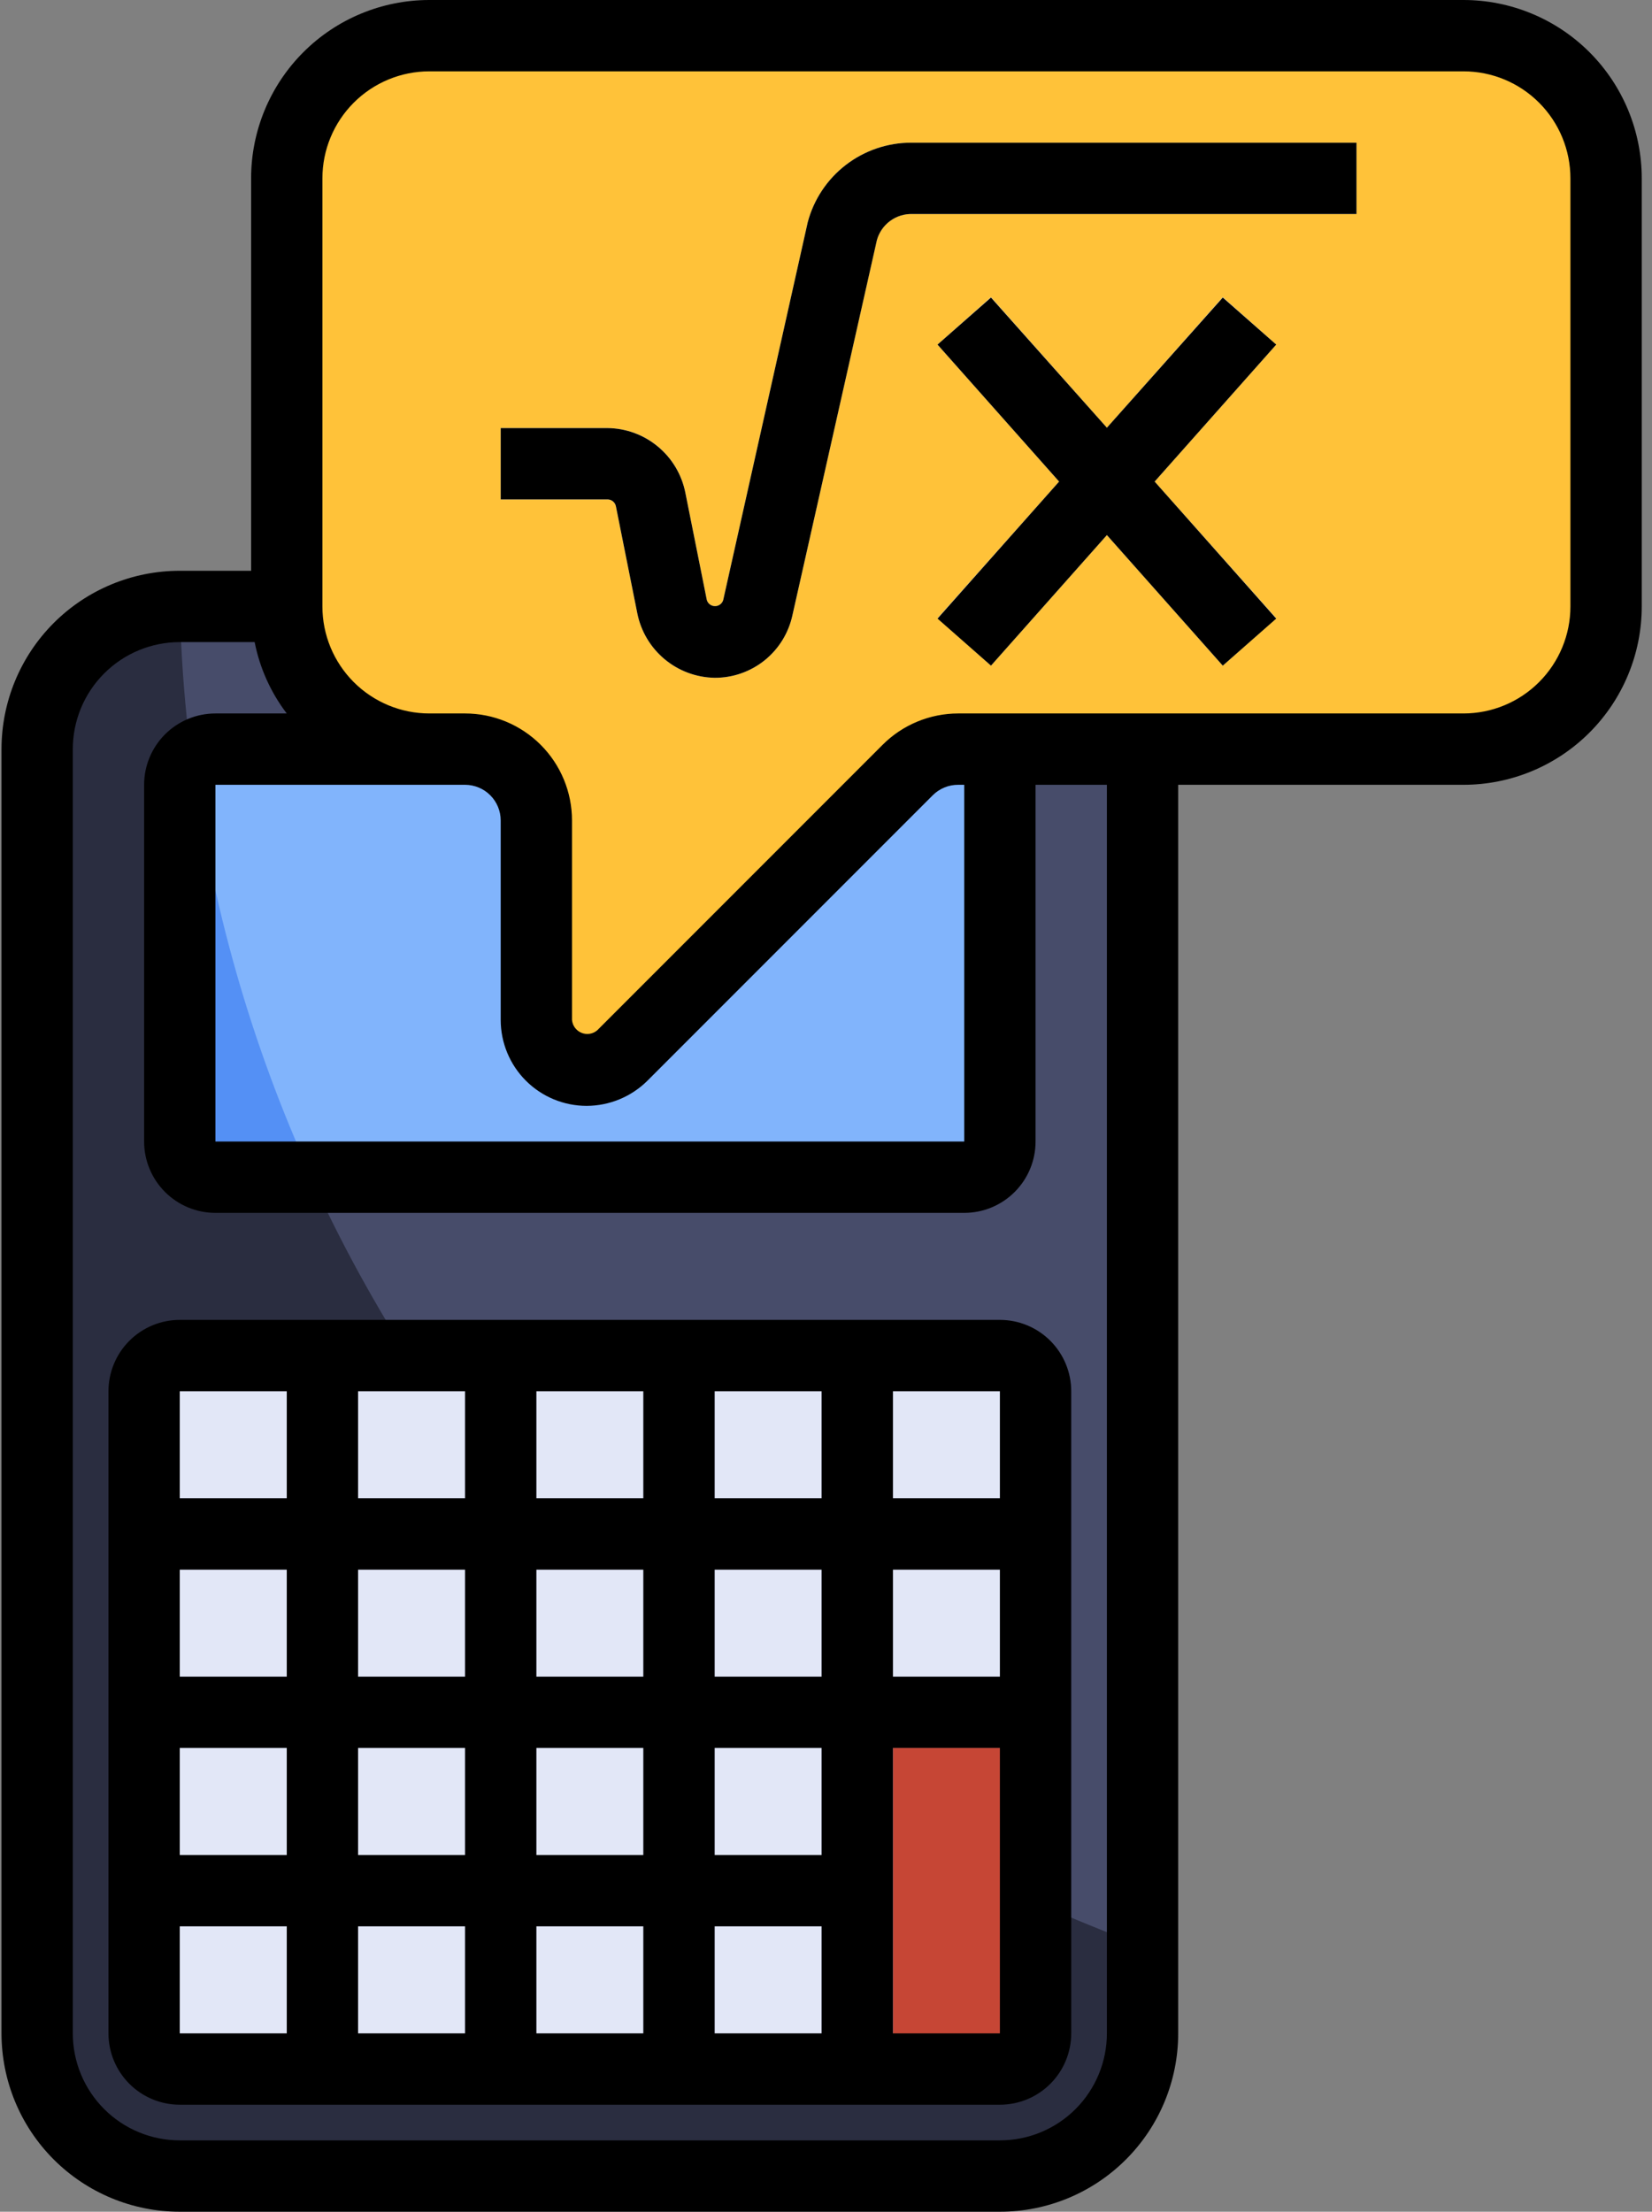 <svg width="68" height="91" viewBox="0 0 68 91" fill="none" xmlns="http://www.w3.org/2000/svg">
<rect x="0" y="0" width="68" height="91" fill="#808080" stroke="none"/>
<path d="M47.029 30.823V83.661C47.029 85.218 46.411 86.712 45.31 87.813C44.209 88.914 42.715 89.532 41.158 89.532H7.4C5.843 89.532 4.35 88.914 3.249 87.813C2.148 86.712 1.529 85.218 1.529 83.661V30.823C1.529 29.265 2.148 27.772 3.249 26.671C4.35 25.57 5.843 24.952 7.4 24.952H47.029V30.823Z" fill="#2A2D40"/>
<path d="M47.029 80.051V24.952H7.4C7.696 37.057 11.636 48.791 18.706 58.621C25.776 68.451 35.647 75.92 47.029 80.051Z" fill="#474C6A"/>
<path d="M39.691 30.823C40.08 30.823 40.453 30.977 40.729 31.253C41.004 31.528 41.158 31.901 41.158 32.29V46.968C41.158 47.357 41.004 47.73 40.729 48.006C40.453 48.281 40.08 48.435 39.691 48.435H8.868C8.479 48.435 8.106 48.281 7.83 48.006C7.555 47.73 7.4 47.357 7.4 46.968V32.29C7.4 31.901 7.555 31.528 7.83 31.253C8.106 30.977 8.479 30.823 8.868 30.823H39.691Z" fill="#81B4FC"/>
<path d="M7.4 32.29V46.968C7.4 47.357 7.555 47.73 7.83 48.006C8.106 48.281 8.479 48.435 8.868 48.435H12.831C10.335 42.967 8.677 37.153 7.914 31.189C7.755 31.326 7.627 31.494 7.538 31.684C7.449 31.874 7.402 32.081 7.4 32.29Z" fill="#5490F5"/>
<path d="M41.158 55.774H7.4C6.59 55.774 5.933 56.431 5.933 57.242V83.661C5.933 84.472 6.59 85.129 7.4 85.129H41.158C41.969 85.129 42.626 84.472 42.626 83.661V57.242C42.626 56.431 41.969 55.774 41.158 55.774Z" fill="#E2E7F7"/>
<path d="M39.441 30.823C39.055 30.82 38.672 30.894 38.314 31.041C37.957 31.186 37.631 31.402 37.357 31.674L25.615 43.416C25.425 43.612 25.197 43.768 24.944 43.874C24.692 43.98 24.421 44.034 24.147 44.032C23.874 44.032 23.604 43.978 23.352 43.873C23.1 43.768 22.871 43.615 22.679 43.421C22.486 43.227 22.334 42.997 22.231 42.745C22.128 42.492 22.076 42.221 22.078 41.948V33.758C22.078 32.98 21.769 32.233 21.218 31.682C20.668 31.132 19.921 30.823 19.142 30.823H17.675C16.118 30.823 14.624 30.204 13.523 29.103C12.422 28.002 11.804 26.509 11.804 24.952V7.339C11.804 5.782 12.422 4.288 13.523 3.187C14.624 2.086 16.118 1.468 17.675 1.468H60.239C61.796 1.468 63.29 2.086 64.391 3.187C65.492 4.288 66.11 5.782 66.11 7.339V24.952C66.11 26.509 65.492 28.002 64.391 29.103C63.29 30.204 61.796 30.823 60.239 30.823H39.441Z" fill="#FFC239"/>
<path d="M37.504 5.871C36.533 5.871 35.589 6.192 34.819 6.784C34.049 7.376 33.497 8.205 33.248 9.144L29.769 24.687C29.747 24.76 29.703 24.824 29.642 24.869C29.581 24.915 29.507 24.939 29.431 24.939C29.356 24.939 29.282 24.915 29.221 24.869C29.16 24.824 29.116 24.76 29.094 24.687L28.213 20.284C28.071 19.538 27.674 18.864 27.091 18.377C26.508 17.89 25.773 17.62 25.014 17.613H20.61V20.548H25.014C25.093 20.55 25.17 20.578 25.231 20.629C25.292 20.68 25.335 20.75 25.351 20.827L26.232 25.23C26.379 25.971 26.776 26.638 27.355 27.121C27.935 27.605 28.662 27.875 29.417 27.887C30.164 27.891 30.889 27.637 31.472 27.17C32.054 26.702 32.458 26.049 32.617 25.319L36.095 9.863C36.187 9.548 36.381 9.273 36.647 9.082C36.913 8.89 37.235 8.793 37.563 8.806H55.836V5.871H37.504Z" fill="#F6F8FF"/>
<path d="M50.332 12.226L45.562 17.598L40.791 12.226L38.59 14.178L43.595 19.814L38.59 25.436L40.791 27.388L45.562 22.016L50.332 27.388L52.533 25.436L47.528 19.814L52.533 14.178L50.332 12.226Z" fill="#F6F8FF"/>
<path d="M35.287 85.129H41.158C41.547 85.129 41.921 84.974 42.196 84.699C42.471 84.424 42.626 84.05 42.626 83.661V70.452H35.287V85.129Z" fill="#C64635"/>
<path d="M42.626 64.581V61.645H36.755V55.774H33.82V61.645H29.416V55.774H26.481V61.645H22.078V55.774H19.142V61.645H14.739V55.774H11.804V61.645H5.933V64.581H11.804V68.984H5.933V71.919H11.804V76.323H5.933V79.258H11.804V85.129H14.739V79.258H19.142V85.129H22.078V79.258H26.481V85.129H29.416V79.258H33.82V85.129H36.755V71.919H42.626V68.984H36.755V64.581H42.626ZM26.481 64.581V68.984H22.078V64.581H26.481ZM14.739 64.581H19.142V68.984H14.739V64.581ZM14.739 76.323V71.919H19.142V76.323H14.739ZM22.078 76.323V71.919H26.481V76.323H22.078ZM33.82 76.323H29.416V71.919H33.82V76.323ZM33.82 68.984H29.416V64.581H33.82V68.984Z" fill="#B8BCE1"/>
<path d="M7.4 54.306C6.622 54.306 5.875 54.616 5.325 55.166C4.774 55.717 4.465 56.463 4.465 57.242V83.661C4.465 84.44 4.774 85.186 5.325 85.737C5.875 86.287 6.622 86.597 7.4 86.597H41.158C41.937 86.597 42.684 86.287 43.234 85.737C43.785 85.186 44.094 84.44 44.094 83.661V57.242C44.094 56.463 43.785 55.717 43.234 55.166C42.684 54.616 41.937 54.306 41.158 54.306H7.4ZM41.158 61.645H36.755V57.242H41.158V61.645ZM26.481 61.645H22.078V57.242H26.481V61.645ZM29.416 57.242H33.82V61.645H29.416V57.242ZM22.078 68.984V64.581H26.481V68.984H22.078ZM26.481 71.919V76.323H22.078V71.919H26.481ZM19.142 61.645H14.739V57.242H19.142V61.645ZM19.142 64.581V68.984H14.739V64.581H19.142ZM11.804 68.984H7.4V64.581H11.804V68.984ZM11.804 71.919V76.323H7.4V71.919H11.804ZM14.739 71.919H19.142V76.323H14.739V71.919ZM19.142 79.258V83.661H14.739V79.258H19.142ZM22.078 79.258H26.481V83.661H22.078V79.258ZM29.416 79.258H33.82V83.661H29.416V79.258ZM33.82 76.323H29.416V71.919H33.82V76.323ZM29.416 68.984V64.581H33.82V68.984H29.416ZM36.755 64.581H41.158V68.984H36.755V64.581ZM11.804 57.242V61.645H7.4V57.242H11.804ZM7.4 79.258H11.804V83.661H7.4V79.258ZM36.755 83.661V71.919H41.158V83.661H36.755Z" fill="black"/>
<path d="M60.239 0H17.674C15.728 0 13.861 0.773 12.485 2.149C11.109 3.526 10.336 5.392 10.336 7.339V23.484H7.4C5.454 23.484 3.587 24.257 2.211 25.633C0.835 27.01 0.062 28.876 0.062 30.823V83.661C0.062 85.608 0.835 87.474 2.211 88.85C3.587 90.227 5.454 91 7.4 91H41.158C43.105 91 44.971 90.227 46.347 88.85C47.724 87.474 48.497 85.608 48.497 83.661V32.29H60.239C61.203 32.29 62.157 32.1 63.047 31.732C63.938 31.363 64.747 30.822 65.428 30.141C66.11 29.459 66.65 28.65 67.019 27.76C67.388 26.87 67.578 25.915 67.578 24.952V7.339C67.578 6.375 67.388 5.421 67.019 4.53C66.65 3.64 66.11 2.831 65.428 2.149C64.747 1.468 63.938 0.927 63.047 0.559C62.157 0.19 61.203 0 60.239 0ZM24.147 45.5C25.088 45.498 25.991 45.123 26.657 44.458L38.399 32.716C38.536 32.58 38.699 32.472 38.878 32.399C39.056 32.326 39.248 32.289 39.441 32.29H39.691V46.968H8.868V32.29H19.142C19.531 32.29 19.905 32.445 20.18 32.72C20.455 32.995 20.61 33.369 20.61 33.758V41.963C20.61 42.901 20.983 43.801 21.646 44.464C22.309 45.127 23.209 45.5 24.147 45.5ZM45.562 83.661C45.562 84.829 45.098 85.949 44.272 86.775C43.446 87.601 42.326 88.064 41.158 88.064H7.4C6.232 88.064 5.112 87.601 4.287 86.775C3.461 85.949 2.997 84.829 2.997 83.661V30.823C2.997 29.655 3.461 28.535 4.287 27.709C5.112 26.883 6.232 26.419 7.4 26.419H10.482C10.692 27.486 11.144 28.49 11.803 29.355H8.868C8.089 29.355 7.343 29.664 6.792 30.215C6.242 30.765 5.932 31.512 5.932 32.29V46.968C5.932 47.746 6.242 48.493 6.792 49.043C7.343 49.594 8.089 49.903 8.868 49.903H39.691C40.469 49.903 41.216 49.594 41.766 49.043C42.317 48.493 42.626 47.746 42.626 46.968V32.29H45.562V83.661ZM64.642 24.952C64.642 26.119 64.178 27.239 63.352 28.065C62.527 28.891 61.407 29.355 60.239 29.355H39.441C38.274 29.356 37.154 29.82 36.329 30.646L24.587 42.388C24.499 42.465 24.392 42.515 24.277 42.534C24.162 42.553 24.044 42.54 23.936 42.495C23.828 42.451 23.734 42.378 23.665 42.284C23.596 42.19 23.555 42.079 23.545 41.963V33.758C23.545 32.59 23.081 31.47 22.256 30.645C21.43 29.819 20.31 29.355 19.142 29.355H17.674C16.507 29.355 15.387 28.891 14.561 28.065C13.735 27.239 13.271 26.119 13.271 24.952V7.339C13.271 6.171 13.735 5.051 14.561 4.225C15.387 3.399 16.507 2.935 17.674 2.935H60.239C61.407 2.935 62.527 3.399 63.352 4.225C64.178 5.051 64.642 6.171 64.642 7.339V24.952Z" fill="black"/>
<path d="M33.248 9.144L29.769 24.687C29.747 24.76 29.703 24.824 29.642 24.869C29.581 24.915 29.507 24.939 29.431 24.939C29.356 24.939 29.282 24.915 29.221 24.869C29.16 24.824 29.116 24.76 29.094 24.687L28.213 20.284C28.068 19.539 27.671 18.866 27.088 18.38C26.505 17.893 25.773 17.622 25.014 17.613H20.61V20.548H25.014C25.093 20.55 25.17 20.578 25.231 20.629C25.292 20.68 25.335 20.75 25.351 20.827L26.232 25.23C26.379 25.971 26.776 26.638 27.355 27.121C27.935 27.605 28.662 27.875 29.417 27.887C30.164 27.891 30.889 27.637 31.472 27.17C32.054 26.702 32.458 26.049 32.617 25.319L36.095 9.878C36.184 9.56 36.377 9.282 36.643 9.088C36.909 8.893 37.233 8.794 37.563 8.806H55.836V5.871H37.504C36.533 5.871 35.589 6.192 34.819 6.784C34.049 7.376 33.497 8.205 33.248 9.144Z" fill="black"/>
<path d="M50.332 12.241L45.562 17.598L40.791 12.241L38.59 14.178L43.595 19.814L38.59 25.451L40.791 27.388L45.562 22.016L50.332 27.388L52.533 25.451L47.528 19.814L52.533 14.178L50.332 12.241Z" fill="black"/>
</svg>
